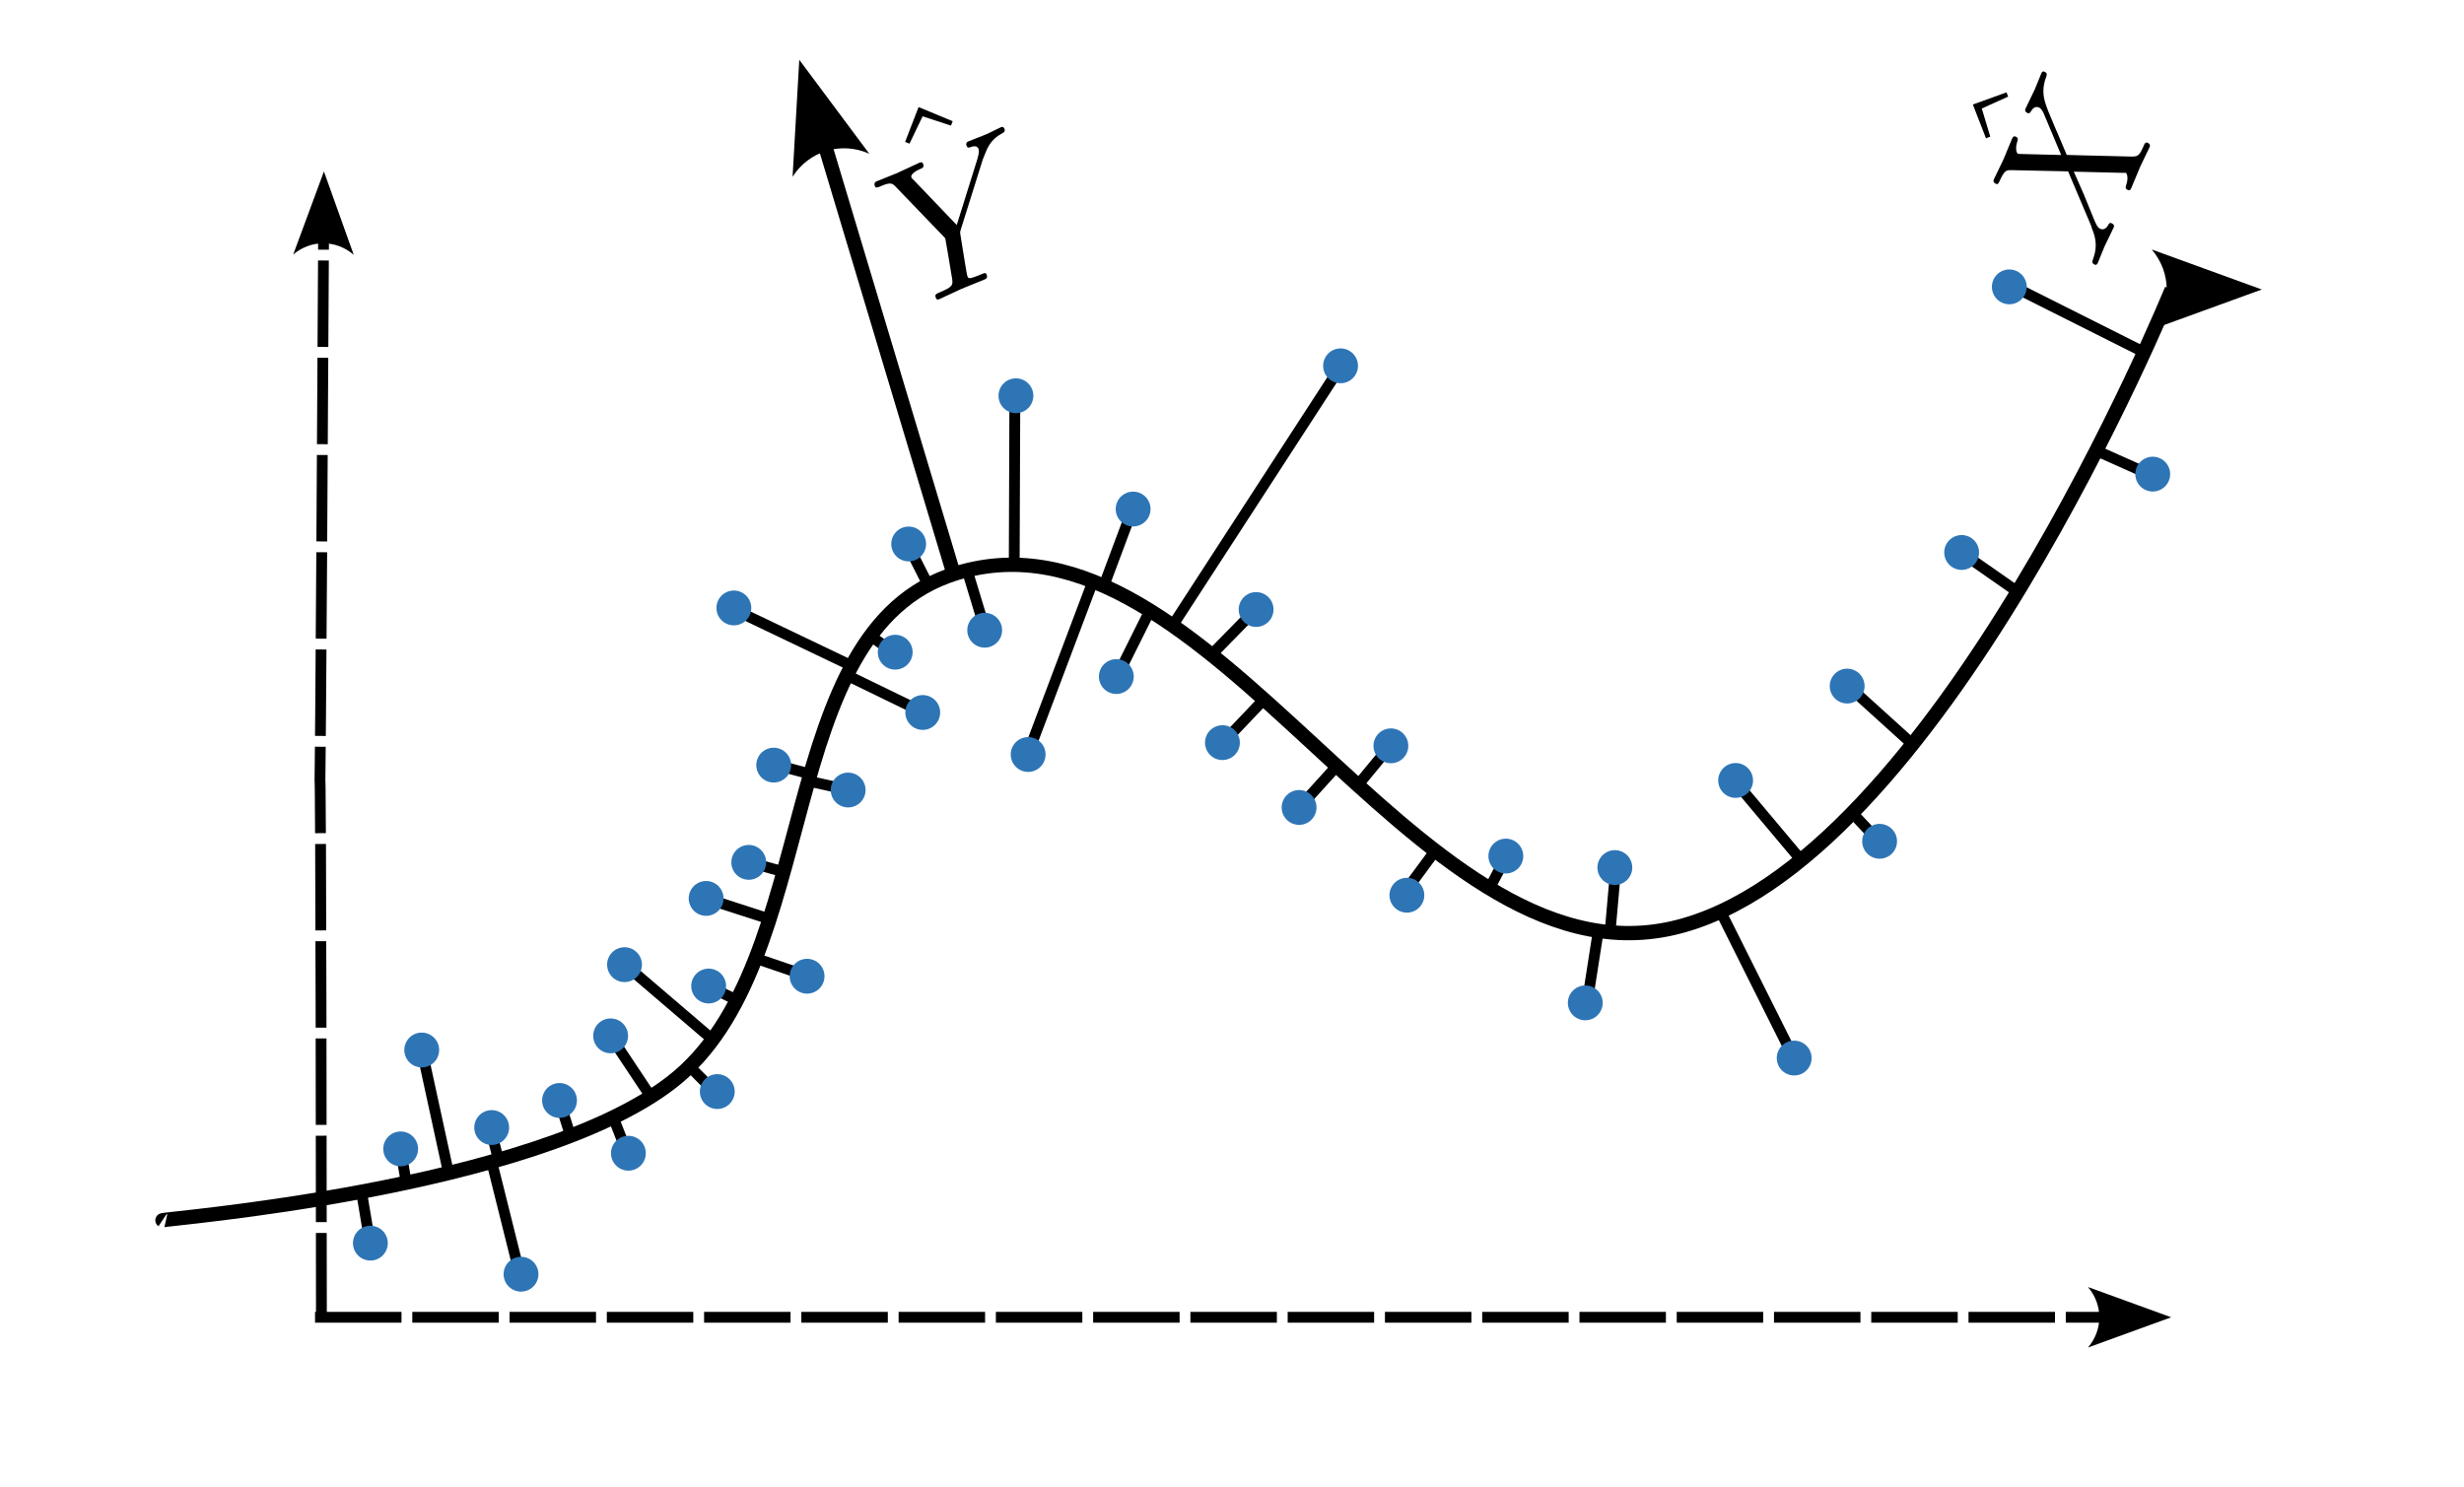 <?xml version="1.0" encoding="UTF-8" standalone="no"?>
<!-- Created with Inkscape (http://www.inkscape.org/) -->

<svg
   width="116.507mm"
   height="70.33mm"
   viewBox="0 0 116.507 70.33"
   version="1.1"
   id="svg903"
   inkscape:version="1.2 (dc2aedaf03, 2022-05-15)"
   sodipodi:docname="Non-Linear-Decorrelation-2.svg"
   inkscape:export-filename="plot\Non-Linear-Decorrelation-2.png"
   inkscape:export-xdpi="300"
   inkscape:export-ydpi="300"
   xmlns:inkscape="http://www.inkscape.org/namespaces/inkscape"
   xmlns:sodipodi="http://sodipodi.sourceforge.net/DTD/sodipodi-0.dtd"
   xmlns="http://www.w3.org/2000/svg"
   xmlns:svg="http://www.w3.org/2000/svg">
  <sodipodi:namedview
     id="namedview905"
     pagecolor="#505050"
     bordercolor="#ffffff"
     borderopacity="1"
     inkscape:showpageshadow="0"
     inkscape:pageopacity="0"
     inkscape:pagecheckerboard="1"
     inkscape:deskcolor="#505050"
     inkscape:document-units="mm"
     showgrid="false"
     inkscape:zoom="1.6819304"
     inkscape:cx="235.14647"
     inkscape:cy="97.507007"
     inkscape:window-width="1920"
     inkscape:window-height="1017"
     inkscape:window-x="-8"
     inkscape:window-y="-8"
     inkscape:window-maximized="1"
     inkscape:current-layer="layer1" />
  <defs
     id="defs900">
    <marker
       style="overflow:visible"
       id="Arrow2"
       refX="0"
       refY="0"
       orient="auto-start-reverse"
       inkscape:stockid="Arrow2"
       markerWidth="7.7"
       markerHeight="5.6"
       viewBox="0 0 7.7 5.6"
       inkscape:isstock="true"
       inkscape:collect="always"
       preserveAspectRatio="xMidYMid">
      <path
         transform="scale(0.7)"
         d="M -2,-4 9,0 -2,4 c 2,-2.33 2,-5.66 0,-8 z"
         style="fill:context-stroke;fill-rule:evenodd;stroke:none"
         id="arrow2L" />
    </marker>
    <marker
       style="overflow:visible"
       id="marker60077"
       refX="0"
       refY="0"
       orient="auto-start-reverse"
       inkscape:stockid="Arrow2"
       markerWidth="7.7"
       markerHeight="5.6"
       viewBox="0 0 7.7 5.6"
       inkscape:isstock="true"
       inkscape:collect="always"
       preserveAspectRatio="xMidYMid">
      <path
         transform="scale(0.7)"
         d="M -2,-4 9,0 -2,4 c 2,-2.33 2,-5.66 0,-8 z"
         style="fill:context-stroke;fill-rule:evenodd;stroke:none"
         id="path60075" />
    </marker>
    <marker
       style="overflow:visible"
       id="Arrow2-5-0-8"
       refX="0"
       refY="0"
       orient="auto-start-reverse"
       inkscape:stockid="Arrow2"
       markerWidth="7.7"
       markerHeight="5.6"
       viewBox="0 0 7.7 5.6"
       inkscape:isstock="true"
       inkscape:collect="always"
       preserveAspectRatio="xMidYMid">
      <path
         transform="scale(0.7)"
         d="M -2,-4 9,0 -2,4 c 2,-2.33 2,-5.66 0,-8 z"
         style="fill:context-stroke;fill-rule:evenodd;stroke:none"
         id="arrow2L-7-0-3" />
    </marker>
    <marker
       style="overflow:visible"
       id="Arrow2-5-0-8-5"
       refX="0"
       refY="0"
       orient="auto-start-reverse"
       inkscape:stockid="Arrow2"
       markerWidth="7.7"
       markerHeight="5.6"
       viewBox="0 0 7.7 5.6"
       inkscape:isstock="true"
       inkscape:collect="always"
       preserveAspectRatio="xMidYMid">
      <path
         transform="scale(0.7)"
         d="M -2,-4 9,0 -2,4 c 2,-2.33 2,-5.66 0,-8 z"
         style="fill:context-stroke;fill-rule:evenodd;stroke:none"
         id="arrow2L-7-0-3-1" />
    </marker>
  </defs>
  <g
     inkscape:label="Ebene 1"
     inkscape:groupmode="layer"
     id="layer1"
     transform="translate(-67.258,-127.645)">
    <path
       d="m 84.343,183.962 0.439,2.633"
       style="fill:none;stroke:#000000;stroke-width:0.511;stroke-linecap:butt;stroke-linejoin:miter;stroke-dasharray:none;stroke-opacity:1"
       id="path6967-59"
       sodipodi:nodetypes="cc" />
    <path
       d="m 86.191,181.957 0.282,1.65"
       style="fill:none;stroke:#000000;stroke-width:0.511;stroke-linecap:butt;stroke-linejoin:miter;stroke-dasharray:none;stroke-opacity:1"
       id="path6967-37"
       sodipodi:nodetypes="cc" />
    <path
       d="m 87.214,177.355 1.265,5.819"
       style="fill:none;stroke:#000000;stroke-width:0.511;stroke-linecap:butt;stroke-linejoin:miter;stroke-dasharray:none;stroke-opacity:1"
       id="path6967-09"
       sodipodi:nodetypes="cc" />
    <path
       d="m 90.517,182.625 1.344,5.386"
       style="fill:none;stroke:#000000;stroke-width:0.511;stroke-linecap:butt;stroke-linejoin:miter;stroke-dasharray:none;stroke-opacity:1"
       id="path6967-160"
       sodipodi:nodetypes="cc" />
    <path
       d="m 90.439,180.973 0.4,1.571"
       style="fill:none;stroke:#000000;stroke-width:0.511;stroke-linecap:butt;stroke-linejoin:miter;stroke-dasharray:none;stroke-opacity:1"
       id="path6967-38"
       sodipodi:nodetypes="cc" />
    <path
       d="m 93.742,179.794 0.478,1.532"
       style="fill:none;stroke:#000000;stroke-width:0.511;stroke-linecap:butt;stroke-linejoin:miter;stroke-dasharray:none;stroke-opacity:1"
       id="path6967-49"
       sodipodi:nodetypes="cc" />
    <path
       d="m 96.259,180.501 0.675,1.729"
       style="fill:none;stroke:#000000;stroke-width:0.511;stroke-linecap:butt;stroke-linejoin:miter;stroke-dasharray:none;stroke-opacity:1"
       id="path6967-91"
       sodipodi:nodetypes="cc" />
    <path
       d="m 96.102,176.608 1.934,2.908"
       style="fill:none;stroke:#000000;stroke-width:0.511;stroke-linecap:butt;stroke-linejoin:miter;stroke-dasharray:none;stroke-opacity:1"
       id="path6967-9"
       sodipodi:nodetypes="cc" />
    <path
       d="m 101.096,179.322 -1.173,-1.182"
       style="fill:none;stroke:#000000;stroke-width:0.511;stroke-linecap:butt;stroke-linejoin:miter;stroke-dasharray:none;stroke-opacity:1"
       id="path6967-16"
       sodipodi:nodetypes="cc" />
    <path
       d="m 96.81,173.265 4.136,3.538"
       style="fill:none;stroke:#000000;stroke-width:0.511;stroke-linecap:butt;stroke-linejoin:miter;stroke-dasharray:none;stroke-opacity:1"
       id="path6967-025"
       sodipodi:nodetypes="cc" />
    <path
       d="m 100.664,174.248 1.462,0.706"
       style="fill:none;stroke:#000000;stroke-width:0.511;stroke-linecap:butt;stroke-linejoin:miter;stroke-dasharray:none;stroke-opacity:1"
       id="path6967-22"
       sodipodi:nodetypes="cc" />
    <path
       d="m 102.945,172.951 2.523,0.863"
       style="fill:none;stroke:#000000;stroke-width:0.511;stroke-linecap:butt;stroke-linejoin:miter;stroke-dasharray:none;stroke-opacity:1"
       id="path6967-54"
       sodipodi:nodetypes="cc" />
    <path
       d="m 100.585,170.119 3.035,0.981"
       style="fill:none;stroke:#000000;stroke-width:0.511;stroke-linecap:butt;stroke-linejoin:miter;stroke-dasharray:none;stroke-opacity:1"
       id="path6967-05"
       sodipodi:nodetypes="cc" />
    <path
       d="m 102.604,168.403 1.666,0.463"
       style="fill:none;stroke:#000000;stroke-width:0.511;stroke-linecap:butt;stroke-linejoin:miter;stroke-dasharray:none;stroke-opacity:1"
       id="path6967-1"
       sodipodi:nodetypes="cc" />
    <path
       d="m 105.608,164.26 -1.727,-0.455"
       style="fill:none;stroke:#000000;stroke-width:0.511;stroke-linecap:butt;stroke-linejoin:miter;stroke-dasharray:none;stroke-opacity:1"
       id="path6967-02"
       sodipodi:nodetypes="cc" />
    <path
       d="m 105.524,164.593 1.833,0.407"
       style="fill:none;stroke:#000000;stroke-width:0.511;stroke-linecap:butt;stroke-linejoin:miter;stroke-dasharray:none;stroke-opacity:1"
       id="path6967-26"
       sodipodi:nodetypes="cc" />
    <path
       d="m 101.965,156.473 5.504,2.632"
       style="fill:none;stroke:#000000;stroke-width:0.511;stroke-linecap:butt;stroke-linejoin:miter;stroke-dasharray:none;stroke-opacity:1"
       id="path6967-6"
       sodipodi:nodetypes="cc" />
    <path
       d="m 110.864,161.312 -3.395,-1.651"
       style="fill:none;stroke:#000000;stroke-width:0.511;stroke-linecap:butt;stroke-linejoin:miter;stroke-dasharray:none;stroke-opacity:1"
       id="path6967-4"
       sodipodi:nodetypes="cc" />
    <path
       d="m 109.473,158.475 -1.059,-0.761"
       style="fill:none;stroke:#000000;stroke-width:0.511;stroke-linecap:butt;stroke-linejoin:miter;stroke-dasharray:none;stroke-opacity:1"
       id="path6967-0"
       sodipodi:nodetypes="cc" />
    <path
       d="m 111.142,155.305 -0.948,-1.873"
       style="fill:none;stroke:#000000;stroke-width:0.511;stroke-linecap:butt;stroke-linejoin:miter;stroke-dasharray:none;stroke-opacity:1"
       id="path6967-2"
       sodipodi:nodetypes="cc" />
    <path
       d="m 112.977,154.582 0.832,2.743"
       style="fill:none;stroke:#000000;stroke-width:0.511;stroke-linecap:butt;stroke-linejoin:miter;stroke-dasharray:none;stroke-opacity:1"
       id="path6967-5"
       sodipodi:nodetypes="cc" />
    <path
       d="m 120.819,151.69 -1.337,3.578"
       style="fill:none;stroke:#000000;stroke-width:0.511;stroke-linecap:butt;stroke-linejoin:miter;stroke-dasharray:none;stroke-opacity:1"
       id="path6967-8"
       sodipodi:nodetypes="cc" />
    <path
       d="m 121.626,156.529 -1.56,3.133"
       style="fill:none;stroke:#000000;stroke-width:0.511;stroke-linecap:butt;stroke-linejoin:miter;stroke-dasharray:none;stroke-opacity:1"
       id="path6967-30"
       sodipodi:nodetypes="cc" />
    <path
       d="m 126.965,160.784 -1.894,1.992 m 1.532,-6.275 -1.977,2.02"
       style="fill:none;stroke:#000000;stroke-width:0.511;stroke-linecap:butt;stroke-linejoin:miter;stroke-dasharray:none;stroke-opacity:1"
       id="path6967-3"
       sodipodi:nodetypes="cccc" />
    <path
       d="m 133.055,162.841 -1.504,1.826"
       style="fill:none;stroke:#000000;stroke-width:0.511;stroke-linecap:butt;stroke-linejoin:miter;stroke-dasharray:none;stroke-opacity:1"
       id="path6967"
       sodipodi:nodetypes="cc" />
    <path
       d="m 135.113,167.889 -1.449,1.965"
       style="fill:none;stroke:#000000;stroke-width:0.511;stroke-linecap:butt;stroke-linejoin:miter;stroke-dasharray:none;stroke-opacity:1"
       id="path6944"
       sodipodi:nodetypes="cc" />
    <path
       style="fill:none;stroke:#000000;stroke-width:0.511;stroke-linecap:butt;stroke-linejoin:miter;stroke-dasharray:none;stroke-opacity:1"
       d="m 166.335,148.937 2.675,1.194"
       id="path1901"
       sodipodi:nodetypes="cc" />
    <path
       style="fill:none;stroke:#000000;stroke-width:0.511;stroke-linecap:butt;stroke-linejoin:miter;stroke-dasharray:none;stroke-opacity:1"
       d="m 156.123,167.457 -1.265,-1.347"
       id="path1903"
       sodipodi:nodetypes="cc" />
    <path
       style="fill:none;stroke:#000000;stroke-width:0.511;stroke-linecap:butt;stroke-linejoin:miter;stroke-dasharray:none;stroke-opacity:1"
       d="m 152.452,168.355 -3.205,-3.818"
       id="path1905"
       sodipodi:nodetypes="cc" />
    <path
       style="fill:none;stroke:#000000;stroke-width:0.511;stroke-linecap:butt;stroke-linejoin:miter;stroke-dasharray:none;stroke-opacity:1"
       d="m 143.653,168.731 -0.261,2.958"
       id="path1907"
       sodipodi:nodetypes="cc" />
    <path
       style="fill:none;stroke:#000000;stroke-width:0.511;stroke-linecap:butt;stroke-linejoin:miter;stroke-dasharray:none;stroke-opacity:1"
       d="m 154.673,160.111 2.976,2.694"
       id="path1907-1"
       sodipodi:nodetypes="cc" />
    <path
       style="fill:none;stroke:#000000;stroke-width:0.511;stroke-linecap:butt;stroke-linejoin:miter;stroke-dasharray:none;stroke-opacity:1"
       d="m 130.405,163.942 -1.748,1.929"
       id="path1907-4"
       sodipodi:nodetypes="cc" />
    <path
       style="fill:none;stroke:#000000;stroke-width:0.511;stroke-linecap:butt;stroke-linejoin:miter;stroke-dasharray:none;stroke-opacity:1"
       d="m 162.411,141.178 6.196,3.111"
       id="path1907-4-7"
       sodipodi:nodetypes="cc" />
    <path
       style="fill:none;stroke:#000000;stroke-width:0.511;stroke-linecap:butt;stroke-linejoin:miter;stroke-dasharray:none;stroke-opacity:1"
       d="m 122.68,157.261 7.84,-12.08"
       id="path1907-4-3"
       sodipodi:nodetypes="cc" />
    <path
       style="fill:none;stroke:#000000;stroke-width:0.511;stroke-linecap:butt;stroke-linejoin:miter;stroke-dasharray:none;stroke-opacity:1"
       d="m 160.032,153.8 2.578,1.799"
       id="path1907-4-0"
       sodipodi:nodetypes="cc" />
    <path
       style="fill:none;stroke:#000000;stroke-width:0.511;stroke-linecap:butt;stroke-linejoin:miter;stroke-dasharray:none;stroke-opacity:1"
       d="m 118.937,155.135 -3.138,8.318"
       id="path1907-4-09"
       sodipodi:nodetypes="cc" />
    <path
       style="fill:none;stroke:#000000;stroke-width:0.511;stroke-linecap:butt;stroke-linejoin:miter;stroke-dasharray:none;stroke-opacity:1"
       d="m 148.617,170.762 3.434,6.867 m -9.224,-5.929 -0.531,3.411 m -3.805,-6.986 -0.781,1.492"
       id="path1907-4-9"
       sodipodi:nodetypes="cccccc" />
    <path
       style="fill:none;stroke:#000000;stroke-width:0.511;stroke-linecap:butt;stroke-linejoin:miter;stroke-dasharray:none;stroke-opacity:1"
       d="m 115.244,146.426 -0.03,7.963"
       id="path1907-4-36"
       sodipodi:nodetypes="cc" />
    <path
       style="fill:none;stroke:#000000;stroke-width:0.511;stroke-linecap:butt;stroke-linejoin:miter;stroke-opacity:1;marker-end:url(#marker60077);stroke-dasharray:4.088,0.511;stroke-dashoffset:0"
       d="M 82.154,189.942 H 166.7"
       id="path60073" />
    <path
       style="fill:none;stroke:#000000;stroke-width:0.676;stroke-linecap:butt;stroke-linejoin:miter;stroke-dasharray:none;stroke-dashoffset:0;stroke-opacity:1;marker-end:url(#Arrow2)"
       d="m 74.94,185.356 c -0.099,-0.066 17.549,-1.426 24.108,-6.558 7.225,-5.652 4.642,-21.315 13.403,-24.036 12.038,-3.74 21.599,19.577 33.89,16.779 12.459,-2.837 23.604,-30.205 23.604,-30.205"
       id="path60071"
       sodipodi:nodetypes="caaac" />
    <path
       style="fill:none;stroke:#000000;stroke-width:0.511;stroke-linecap:butt;stroke-linejoin:miter;stroke-opacity:1;marker-end:url(#Arrow2-5-0-8);stroke-dasharray:4.088,0.511;stroke-dashoffset:0"
       d="m 82.456,190.042 c -0.039,-50.98 -0.177,-0.047 0.101,-51.069"
       id="path60469"
       sodipodi:nodetypes="cc" />
    <path
       id="path60601"
       style="fill:#2e75b6;stroke-width:1.794;stroke-linecap:round;stroke-linejoin:round;stroke-dashoffset:53.873"
       d="m 131.468,144.946 a 0.823,0.823 0 0 1 -0.823,0.823 0.823,0.823 0 0 1 -0.823,-0.823 0.823,0.823 0 0 1 0.823,-0.823 0.823,0.823 0 0 1 0.823,0.823 z" />
    <path
       id="path60601-3"
       style="fill:#2e75b6;stroke-width:1.794;stroke-linecap:round;stroke-linejoin:round;stroke-dashoffset:53.873"
       d="m 155.422,160.091 a 0.823,0.823 0 0 1 -0.823,0.823 0.823,0.823 0 0 1 -0.823,-0.823 0.823,0.823 0 0 1 0.823,-0.823 0.823,0.823 0 0 1 0.823,0.823 z" />
    <path
       id="path60601-4"
       style="fill:#2e75b6;stroke-width:1.794;stroke-linecap:round;stroke-linejoin:round;stroke-dashoffset:53.873"
       d="m 102.781,156.396 a 0.823,0.823 0 0 1 -0.823,0.823 0.823,0.823 0 0 1 -0.823,-0.823 0.823,0.823 0 0 1 0.823,-0.823 0.823,0.823 0 0 1 0.823,0.823 z" />
    <path
       id="path60601-2"
       style="fill:#2e75b6;stroke-width:1.794;stroke-linecap:round;stroke-linejoin:round;stroke-dashoffset:53.873"
       d="m 104.665,163.829 a 0.823,0.823 0 0 1 -0.823,0.823 0.823,0.823 0 0 1 -0.823,-0.823 0.823,0.823 0 0 1 0.823,-0.823 0.823,0.823 0 0 1 0.823,0.823 z" />
    <path
       id="path60601-30"
       style="fill:#2e75b6;stroke-width:1.794;stroke-linecap:round;stroke-linejoin:round;stroke-dashoffset:53.873"
       d="m 116.118,146.361 a 0.823,0.823 0 0 1 -0.823,0.823 0.823,0.823 0 0 1 -0.823,-0.823 0.823,0.823 0 0 1 0.823,-0.823 0.823,0.823 0 0 1 0.823,0.823 z" />
    <path
       id="path60601-6"
       style="fill:#2e75b6;stroke-width:1.794;stroke-linecap:round;stroke-linejoin:round;stroke-dashoffset:53.873"
       d="m 103.485,168.428 a 0.823,0.823 0 0 1 -0.823,0.823 0.823,0.823 0 0 1 -0.823,-0.823 0.823,0.823 0 0 1 0.823,-0.823 0.823,0.823 0 0 1 0.823,0.823 z" />
    <path
       id="path60601-1"
       style="fill:#2e75b6;stroke-width:1.794;stroke-linecap:round;stroke-linejoin:round;stroke-dashoffset:53.873"
       d="m 101.47,170.133 a 0.823,0.823 0 0 1 -0.823,0.823 0.823,0.823 0 0 1 -0.823,-0.823 0.823,0.823 0 0 1 0.823,-0.823 0.823,0.823 0 0 1 0.823,0.823 z" />
    <path
       id="path60601-18"
       style="fill:#2e75b6;stroke-width:1.794;stroke-linecap:round;stroke-linejoin:round;stroke-dashoffset:53.873"
       d="m 156.956,167.432 a 0.823,0.823 0 0 1 -0.823,0.823 0.823,0.823 0 0 1 -0.823,-0.823 0.823,0.823 0 0 1 0.823,-0.823 0.823,0.823 0 0 1 0.823,0.823 z" />
    <path
       id="path60601-41"
       style="fill:#2e75b6;stroke-width:1.794;stroke-linecap:round;stroke-linejoin:round;stroke-dashoffset:53.873"
       d="m 97.611,173.266 a 0.823,0.823 0 0 1 -0.823,0.823 0.823,0.823 0 0 1 -0.823,-0.823 0.823,0.823 0 0 1 0.823,-0.823 0.823,0.823 0 0 1 0.823,0.823 z" />
    <path
       id="path60601-12"
       style="fill:#2e75b6;stroke-width:1.794;stroke-linecap:round;stroke-linejoin:round;stroke-dashoffset:53.873"
       d="m 144.437,168.674 a 0.823,0.823 0 0 1 -0.823,0.823 0.823,0.823 0 0 1 -0.823,-0.823 0.823,0.823 0 0 1 0.823,-0.823 0.823,0.823 0 0 1 0.823,0.823 z" />
    <path
       id="path60601-39"
       style="fill:#2e75b6;stroke-width:1.794;stroke-linecap:round;stroke-linejoin:round;stroke-dashoffset:53.873"
       d="m 101.997,179.268 a 0.823,0.823 0 0 1 -0.823,0.823 0.823,0.823 0 0 1 -0.823,-0.823 0.823,0.823 0 0 1 0.823,-0.823 0.823,0.823 0 0 1 0.823,0.823 z" />
    <path
       id="path60601-33"
       style="fill:#2e75b6;stroke-width:1.794;stroke-linecap:round;stroke-linejoin:round;stroke-dashoffset:53.873"
       d="m 94.538,179.688 a 0.823,0.823 0 0 1 -0.823,0.823 0.823,0.823 0 0 1 -0.823,-0.823 0.823,0.823 0 0 1 0.823,-0.823 0.823,0.823 0 0 1 0.823,0.823 z" />
    <path
       id="path60601-23"
       style="fill:#2e75b6;stroke-width:1.794;stroke-linecap:round;stroke-linejoin:round;stroke-dashoffset:53.873"
       d="m 96.954,176.633 a 0.823,0.823 0 0 1 -0.823,0.823 0.823,0.823 0 0 1 -0.823,-0.823 0.823,0.823 0 0 1 0.823,-0.823 0.823,0.823 0 0 1 0.823,0.823 z" />
    <path
       id="path60601-5"
       style="fill:#2e75b6;stroke-width:1.794;stroke-linecap:round;stroke-linejoin:round;stroke-dashoffset:53.873"
       d="m 88.022,177.302 a 0.823,0.823 0 0 1 -0.823,0.823 0.823,0.823 0 0 1 -0.823,-0.823 0.823,0.823 0 0 1 0.823,-0.823 0.823,0.823 0 0 1 0.823,0.823 z" />
    <path
       id="path60601-66"
       style="fill:#2e75b6;stroke-width:1.794;stroke-linecap:round;stroke-linejoin:round;stroke-dashoffset:53.873"
       d="m 91.33,180.969 a 0.823,0.823 0 0 1 -0.823,0.823 0.823,0.823 0 0 1 -0.823,-0.823 0.823,0.823 0 0 1 0.823,-0.823 0.823,0.823 0 0 1 0.823,0.823 z" />
    <path
       id="path60601-69"
       style="fill:#2e75b6;stroke-width:1.794;stroke-linecap:round;stroke-linejoin:round;stroke-dashoffset:53.873"
       d="m 87.026,181.979 a 0.823,0.823 0 0 1 -0.823,0.823 0.823,0.823 0 0 1 -0.823,-0.823 0.823,0.823 0 0 1 0.823,-0.823 0.823,0.823 0 0 1 0.823,0.823 z" />
    <path
       id="path60601-336"
       style="fill:#2e75b6;stroke-width:1.794;stroke-linecap:round;stroke-linejoin:round;stroke-dashoffset:53.873"
       d="m 97.794,182.184 a 0.823,0.823 0 0 1 -0.823,0.823 0.823,0.823 0 0 1 -0.823,-0.823 0.823,0.823 0 0 1 0.823,-0.823 0.823,0.823 0 0 1 0.823,0.823 z" />
    <path
       id="path60601-65"
       style="fill:#2e75b6;stroke-width:1.794;stroke-linecap:round;stroke-linejoin:round;stroke-dashoffset:53.873"
       d="m 85.594,186.436 a 0.823,0.823 0 0 1 -0.823,0.823 0.823,0.823 0 0 1 -0.823,-0.823 0.823,0.823 0 0 1 0.823,-0.823 0.823,0.823 0 0 1 0.823,0.823 z" />
    <path
       id="path60601-9"
       style="fill:#2e75b6;stroke-width:1.794;stroke-linecap:round;stroke-linejoin:round;stroke-dashoffset:53.873"
       d="m 92.717,187.905 a 0.823,0.823 0 0 1 -0.823,0.823 0.823,0.823 0 0 1 -0.823,-0.823 0.823,0.823 0 0 1 0.823,-0.823 0.823,0.823 0 0 1 0.823,0.823 z" />
    <path
       id="path60601-68"
       style="fill:#2e75b6;stroke-width:1.794;stroke-linecap:round;stroke-linejoin:round;stroke-dashoffset:53.873"
       d="m 150.148,164.554 a 0.823,0.823 0 0 1 -0.823,0.823 0.823,0.823 0 0 1 -0.823,-0.823 0.823,0.823 0 0 1 0.823,-0.823 0.823,0.823 0 0 1 0.823,0.823 z" />
    <path
       id="path60601-57"
       style="fill:#2e75b6;stroke-width:1.794;stroke-linecap:round;stroke-linejoin:round;stroke-dashoffset:53.873"
       d="m 106.243,173.813 a 0.823,0.823 0 0 1 -0.823,0.823 0.823,0.823 0 0 1 -0.823,-0.823 0.823,0.823 0 0 1 0.823,-0.823 0.823,0.823 0 0 1 0.823,0.823 z" />
    <path
       id="path60601-394"
       style="fill:#2e75b6;stroke-width:1.794;stroke-linecap:round;stroke-linejoin:round;stroke-dashoffset:53.873"
       d="m 101.589,174.277 a 0.823,0.823 0 0 1 -0.823,0.823 0.823,0.823 0 0 1 -0.823,-0.823 0.823,0.823 0 0 1 0.823,-0.823 0.823,0.823 0 0 1 0.823,0.823 z" />
    <path
       id="path60601-54"
       style="fill:#2e75b6;stroke-width:1.794;stroke-linecap:round;stroke-linejoin:round;stroke-dashoffset:53.873"
       d="m 110.41,158.489 a 0.823,0.823 0 0 1 -0.823,0.823 0.823,0.823 0 0 1 -0.823,-0.823 0.823,0.823 0 0 1 0.823,-0.823 0.823,0.823 0 0 1 0.823,0.823 z" />
    <path
       id="path60601-8"
       style="fill:#2e75b6;stroke-width:1.794;stroke-linecap:round;stroke-linejoin:round;stroke-dashoffset:53.873"
       d="m 108.185,165.007 a 0.823,0.823 0 0 1 -0.823,0.823 0.823,0.823 0 0 1 -0.823,-0.823 0.823,0.823 0 0 1 0.823,-0.823 0.823,0.823 0 0 1 0.823,0.823 z" />
    <path
       id="path60601-398"
       style="fill:#2e75b6;stroke-width:1.794;stroke-linecap:round;stroke-linejoin:round;stroke-dashoffset:53.873"
       d="m 111.712,161.34 a 0.823,0.823 0 0 1 -0.823,0.823 0.823,0.823 0 0 1 -0.823,-0.823 0.823,0.823 0 0 1 0.823,-0.823 0.823,0.823 0 0 1 0.823,0.823 z" />
    <path
       id="path60601-89"
       style="fill:#2e75b6;stroke-width:1.794;stroke-linecap:round;stroke-linejoin:round;stroke-dashoffset:53.873"
       d="m 114.641,157.449 a 0.823,0.823 0 0 1 -0.823,0.823 0.823,0.823 0 0 1 -0.823,-0.823 0.823,0.823 0 0 1 0.823,-0.823 0.823,0.823 0 0 1 0.823,0.823 z" />
    <path
       id="path60601-42"
       style="fill:#2e75b6;stroke-width:1.794;stroke-linecap:round;stroke-linejoin:round;stroke-dashoffset:53.873"
       d="m 116.696,163.327 a 0.823,0.823 0 0 1 -0.823,0.823 0.823,0.823 0 0 1 -0.823,-0.823 0.823,0.823 0 0 1 0.823,-0.823 0.823,0.823 0 0 1 0.823,0.823 z" />
    <path
       id="path60601-62"
       style="fill:#2e75b6;stroke-width:1.794;stroke-linecap:round;stroke-linejoin:round;stroke-dashoffset:53.873"
       d="m 127.475,156.47 a 0.823,0.823 0 0 1 -0.823,0.823 0.823,0.823 0 0 1 -0.823,-0.823 0.823,0.823 0 0 1 0.823,-0.823 0.823,0.823 0 0 1 0.823,0.823 z" />
    <path
       id="path60601-26"
       style="fill:#2e75b6;stroke-width:1.794;stroke-linecap:round;stroke-linejoin:round;stroke-dashoffset:53.873"
       d="m 129.507,165.832 a 0.823,0.823 0 0 1 -0.823,0.823 0.823,0.823 0 0 1 -0.823,-0.823 0.823,0.823 0 0 1 0.823,-0.823 0.823,0.823 0 0 1 0.823,0.823 z" />
    <path
       id="path60601-60"
       style="fill:#2e75b6;stroke-width:1.794;stroke-linecap:round;stroke-linejoin:round;stroke-dashoffset:53.873"
       d="m 120.865,159.641 a 0.823,0.823 0 0 1 -0.823,0.823 0.823,0.823 0 0 1 -0.823,-0.823 0.823,0.823 0 0 1 0.823,-0.823 0.823,0.823 0 0 1 0.823,0.823 z" />
    <path
       id="path60601-0"
       style="fill:#2e75b6;stroke-width:1.794;stroke-linecap:round;stroke-linejoin:round;stroke-dashoffset:53.873"
       d="m 125.882,162.766 a 0.823,0.823 0 0 1 -0.823,0.823 0.823,0.823 0 0 1 -0.823,-0.823 0.823,0.823 0 0 1 0.823,-0.823 0.823,0.823 0 0 1 0.823,0.823 z" />
    <path
       id="path60601-99"
       style="fill:#2e75b6;stroke-width:1.794;stroke-linecap:round;stroke-linejoin:round;stroke-dashoffset:53.873"
       d="m 111.046,153.371 a 0.823,0.823 0 0 1 -0.823,0.823 0.823,0.823 0 0 1 -0.823,-0.823 0.823,0.823 0 0 1 0.823,-0.823 0.823,0.823 0 0 1 0.823,0.823 z" />
    <path
       id="path60601-85"
       style="fill:#2e75b6;stroke-width:1.794;stroke-linecap:round;stroke-linejoin:round;stroke-dashoffset:53.873"
       d="m 121.659,151.719 a 0.823,0.823 0 0 1 -0.823,0.823 0.823,0.823 0 0 1 -0.823,-0.823 0.823,0.823 0 0 1 0.823,-0.823 0.823,0.823 0 0 1 0.823,0.823 z" />
    <path
       id="path60601-7"
       style="fill:#2e75b6;stroke-width:1.794;stroke-linecap:round;stroke-linejoin:round;stroke-dashoffset:53.873"
       d="m 139.283,168.131 a 0.823,0.823 0 0 1 -0.823,0.823 0.823,0.823 0 0 1 -0.823,-0.823 0.823,0.823 0 0 1 0.823,-0.823 0.823,0.823 0 0 1 0.823,0.823 z" />
    <path
       id="path60601-27"
       style="fill:#2e75b6;stroke-width:1.794;stroke-linecap:round;stroke-linejoin:round;stroke-dashoffset:53.873"
       d="m 133.847,162.917 a 0.823,0.823 0 0 1 -0.823,0.823 0.823,0.823 0 0 1 -0.823,-0.823 0.823,0.823 0 0 1 0.823,-0.823 0.823,0.823 0 0 1 0.823,0.823 z" />
    <path
       id="path60601-50"
       style="fill:#2e75b6;stroke-width:1.794;stroke-linecap:round;stroke-linejoin:round;stroke-dashoffset:53.873"
       d="m 134.604,169.982 a 0.823,0.823 0 0 1 -0.823,0.823 0.823,0.823 0 0 1 -0.823,-0.823 0.823,0.823 0 0 1 0.823,-0.823 0.823,0.823 0 0 1 0.823,0.823 z" />
    <path
       id="path60601-38"
       style="fill:#2e75b6;stroke-width:1.794;stroke-linecap:round;stroke-linejoin:round;stroke-dashoffset:53.873"
       d="m 163.089,141.212 a 0.823,0.823 0 0 1 -0.823,0.823 0.823,0.823 0 0 1 -0.823,-0.823 0.823,0.823 0 0 1 0.823,-0.823 0.823,0.823 0 0 1 0.823,0.823 z" />
    <path
       id="path60601-43"
       style="fill:#2e75b6;stroke-width:1.794;stroke-linecap:round;stroke-linejoin:round;stroke-dashoffset:53.873"
       d="m 169.871,150.067 a 0.823,0.823 0 0 1 -0.823,0.823 0.823,0.823 0 0 1 -0.823,-0.823 0.823,0.823 0 0 1 0.823,-0.823 0.823,0.823 0 0 1 0.823,0.823 z" />
    <path
       id="path60601-189"
       style="fill:#2e75b6;stroke-width:1.794;stroke-linecap:round;stroke-linejoin:round;stroke-dashoffset:53.873"
       d="m 160.835,153.773 a 0.823,0.823 0 0 1 -0.823,0.823 0.823,0.823 0 0 1 -0.823,-0.823 0.823,0.823 0 0 1 0.823,-0.823 0.823,0.823 0 0 1 0.823,0.823 z" />
    <path
       id="path60601-27-3"
       style="fill:#2e75b6;stroke-width:1.794;stroke-linecap:round;stroke-linejoin:round;stroke-dashoffset:53.873"
       d="m 143.039,175.073 a 0.823,0.823 0 0 1 -0.823,0.823 0.823,0.823 0 0 1 -0.823,-0.823 0.823,0.823 0 0 1 0.823,-0.823 0.823,0.823 0 0 1 0.823,0.823 z" />
    <path
       id="path60601-27-3-6"
       style="fill:#2e75b6;stroke-width:1.794;stroke-linecap:round;stroke-linejoin:round;stroke-dashoffset:53.873"
       d="m 152.917,177.683 a 0.823,0.823 0 0 1 -0.823,0.823 0.823,0.823 0 0 1 -0.823,-0.823 0.823,0.823 0 0 1 0.823,-0.823 0.823,0.823 0 0 1 0.823,0.823 z" />
    <path
       style="fill:none;stroke:#000000;stroke-width:0.676;stroke-linecap:butt;stroke-linejoin:miter;stroke-dasharray:none;stroke-dashoffset:0;stroke-opacity:1;marker-end:url(#Arrow2-5-0-8-5)"
       d="m 112.359,154.82 -6.084,-20.268"
       id="path60469-5"
       sodipodi:nodetypes="cc" />
    <g
       inkscape:label=""
       transform="matrix(0.691,-1.545,1.545,0.691,158.71,136.735)"
       id="g5375">
      <g
         fill="#000000"
         fill-opacity="1"
         id="g16"
         transform="matrix(0.529,0,0,0.529,-48.784,-38.377)">
        <g
           id="use14"
           transform="translate(94.783,79.445)">
          <path
             d="M 2.5,-6.922 1.156,-5.562 1.328,-5.391 2.5,-6.406 3.641,-5.391 3.812,-5.562 Z m 0,0"
             id="path26" />
        </g>
      </g>
      <g
         fill="#000000"
         fill-opacity="1"
         id="g20"
         transform="matrix(0.529,0,0,0.529,-48.784,-38.377)">
        <g
           id="use18"
           transform="translate(91.925,81.963)">
          <path
             d="M 4.828,-4.094 4,-6.078 c -0.031,-0.078 -0.047,-0.125 -0.047,-0.125 0,-0.062 0.156,-0.25 0.578,-0.297 0.109,-0.016 0.203,-0.016 0.203,-0.188 0,-0.125 -0.125,-0.125 -0.156,-0.125 -0.406,0 -0.828,0.031 -1.25,0.031 -0.25,0 -0.859,-0.031 -1.109,-0.031 -0.062,0 -0.188,0 -0.188,0.203 C 2.031,-6.5 2.141,-6.5 2.266,-6.5 c 0.594,0 0.656,0.094 0.75,0.312 l 1.172,2.781 -2.109,2.266 -0.125,0.109 C 1.469,-0.5 1,-0.344 0.484,-0.312 c -0.125,0.016 -0.219,0.016 -0.219,0.203 0,0.016 0,0.109 0.141,0.109 0.297,0 0.625,-0.031 0.922,-0.031 C 1.703,-0.031 2.094,0 2.453,0 2.516,0 2.625,0 2.625,-0.203 2.625,-0.297 2.531,-0.312 2.516,-0.312 c -0.094,0 -0.406,-0.031 -0.406,-0.312 0,-0.156 0.156,-0.312 0.266,-0.438 L 3.406,-2.141 4.297,-3.125 l 1,2.391 c 0.047,0.109 0.062,0.109 0.062,0.141 0,0.078 -0.203,0.25 -0.578,0.281 C 4.672,-0.297 4.578,-0.297 4.578,-0.125 4.578,0 4.688,0 4.719,0 5,0 5.703,-0.031 5.984,-0.031 6.234,-0.031 6.844,0 7.094,0 c 0.062,0 0.188,0 0.188,-0.188 0,-0.125 -0.109,-0.125 -0.188,-0.125 -0.656,0 -0.688,-0.031 -0.859,-0.438 C 5.859,-1.672 5.188,-3.234 4.953,-3.828 5.625,-4.531 6.672,-5.719 7,-5.984 7.281,-6.234 7.672,-6.469 8.266,-6.5 c 0.125,-0.016 0.219,-0.016 0.219,-0.203 0,0 0,-0.109 -0.125,-0.109 -0.297,0 -0.641,0.031 -0.938,0.031 -0.375,0 -0.75,-0.031 -1.109,-0.031 -0.062,0 -0.188,0 -0.188,0.203 0,0.062 0.047,0.094 0.109,0.109 0.094,0.016 0.406,0.031 0.406,0.312 0,0.141 -0.109,0.266 -0.188,0.359 z m 0,0"
             id="path30" />
        </g>
      </g>
    </g>
    <g
       inkscape:label=""
       transform="matrix(1.2,-0.522,0.522,1.2,107.522,134.042)"
       id="g5630">
      <g
         fill="#000000"
         fill-opacity="1"
         id="g5622"
         transform="matrix(0.706,0,0,0.706,-65.101,-51.169)">
        <g
           id="g5620"
           transform="translate(93.433,79.445)">
          <path
             d="M 2.5,-6.922 1.156,-5.562 1.328,-5.391 2.5,-6.406 3.641,-5.391 3.812,-5.562 Z m 0,0"
             id="path5618" />
        </g>
      </g>
      <g
         fill="#000000"
         fill-opacity="1"
         id="g5628"
         transform="matrix(0.706,0,0,0.706,-65.101,-51.169)">
        <g
           id="g5626"
           transform="translate(91.925,81.963)">
          <path
             d="M 5.953,-5.672 6.094,-5.812 C 6.391,-6.109 6.719,-6.453 7.391,-6.5 7.5,-6.516 7.594,-6.516 7.594,-6.688 c 0,-0.078 -0.047,-0.125 -0.125,-0.125 -0.266,0 -0.547,0.031 -0.812,0.031 -0.344,0 -0.688,-0.031 -1,-0.031 -0.062,0 -0.188,0 -0.188,0.188 0,0.109 0.094,0.125 0.141,0.125 0.078,0 0.359,0.016 0.359,0.234 0,0.172 -0.234,0.422 -0.266,0.469 L 3.391,-3.125 2.297,-6.094 C 2.234,-6.234 2.234,-6.25 2.234,-6.266 2.234,-6.5 2.719,-6.5 2.828,-6.5 c 0.125,0 0.234,0 0.234,-0.203 0,-0.109 -0.125,-0.109 -0.156,-0.109 -0.281,0 -0.969,0.031 -1.25,0.031 -0.25,0 -0.875,-0.031 -1.125,-0.031 -0.047,0 -0.188,0 -0.188,0.203 C 0.344,-6.5 0.453,-6.5 0.578,-6.5 c 0.594,0 0.641,0.094 0.734,0.344 L 2.531,-2.875 c 0.016,0.031 0.047,0.141 0.047,0.156 0,0.031 -0.406,1.641 -0.453,1.828 C 2,-0.344 1.984,-0.312 1.188,-0.312 c -0.188,0 -0.266,0 -0.266,0.203 C 0.922,0 1.031,0 1.062,0 c 0.266,0 0.969,-0.031 1.25,-0.031 0.281,0 1,0.031 1.281,0.031 0.062,0 0.188,0 0.188,-0.203 C 3.781,-0.312 3.688,-0.312 3.5,-0.312 c -0.016,0 -0.203,0 -0.375,-0.016 C 2.906,-0.344 2.844,-0.375 2.844,-0.484 c 0,-0.078 0.094,-0.422 0.141,-0.625 l 0.359,-1.406 c 0.047,-0.203 0.062,-0.219 0.141,-0.312 z m 0,0"
             id="path5624" />
        </g>
      </g>
    </g>
  </g>
</svg>
